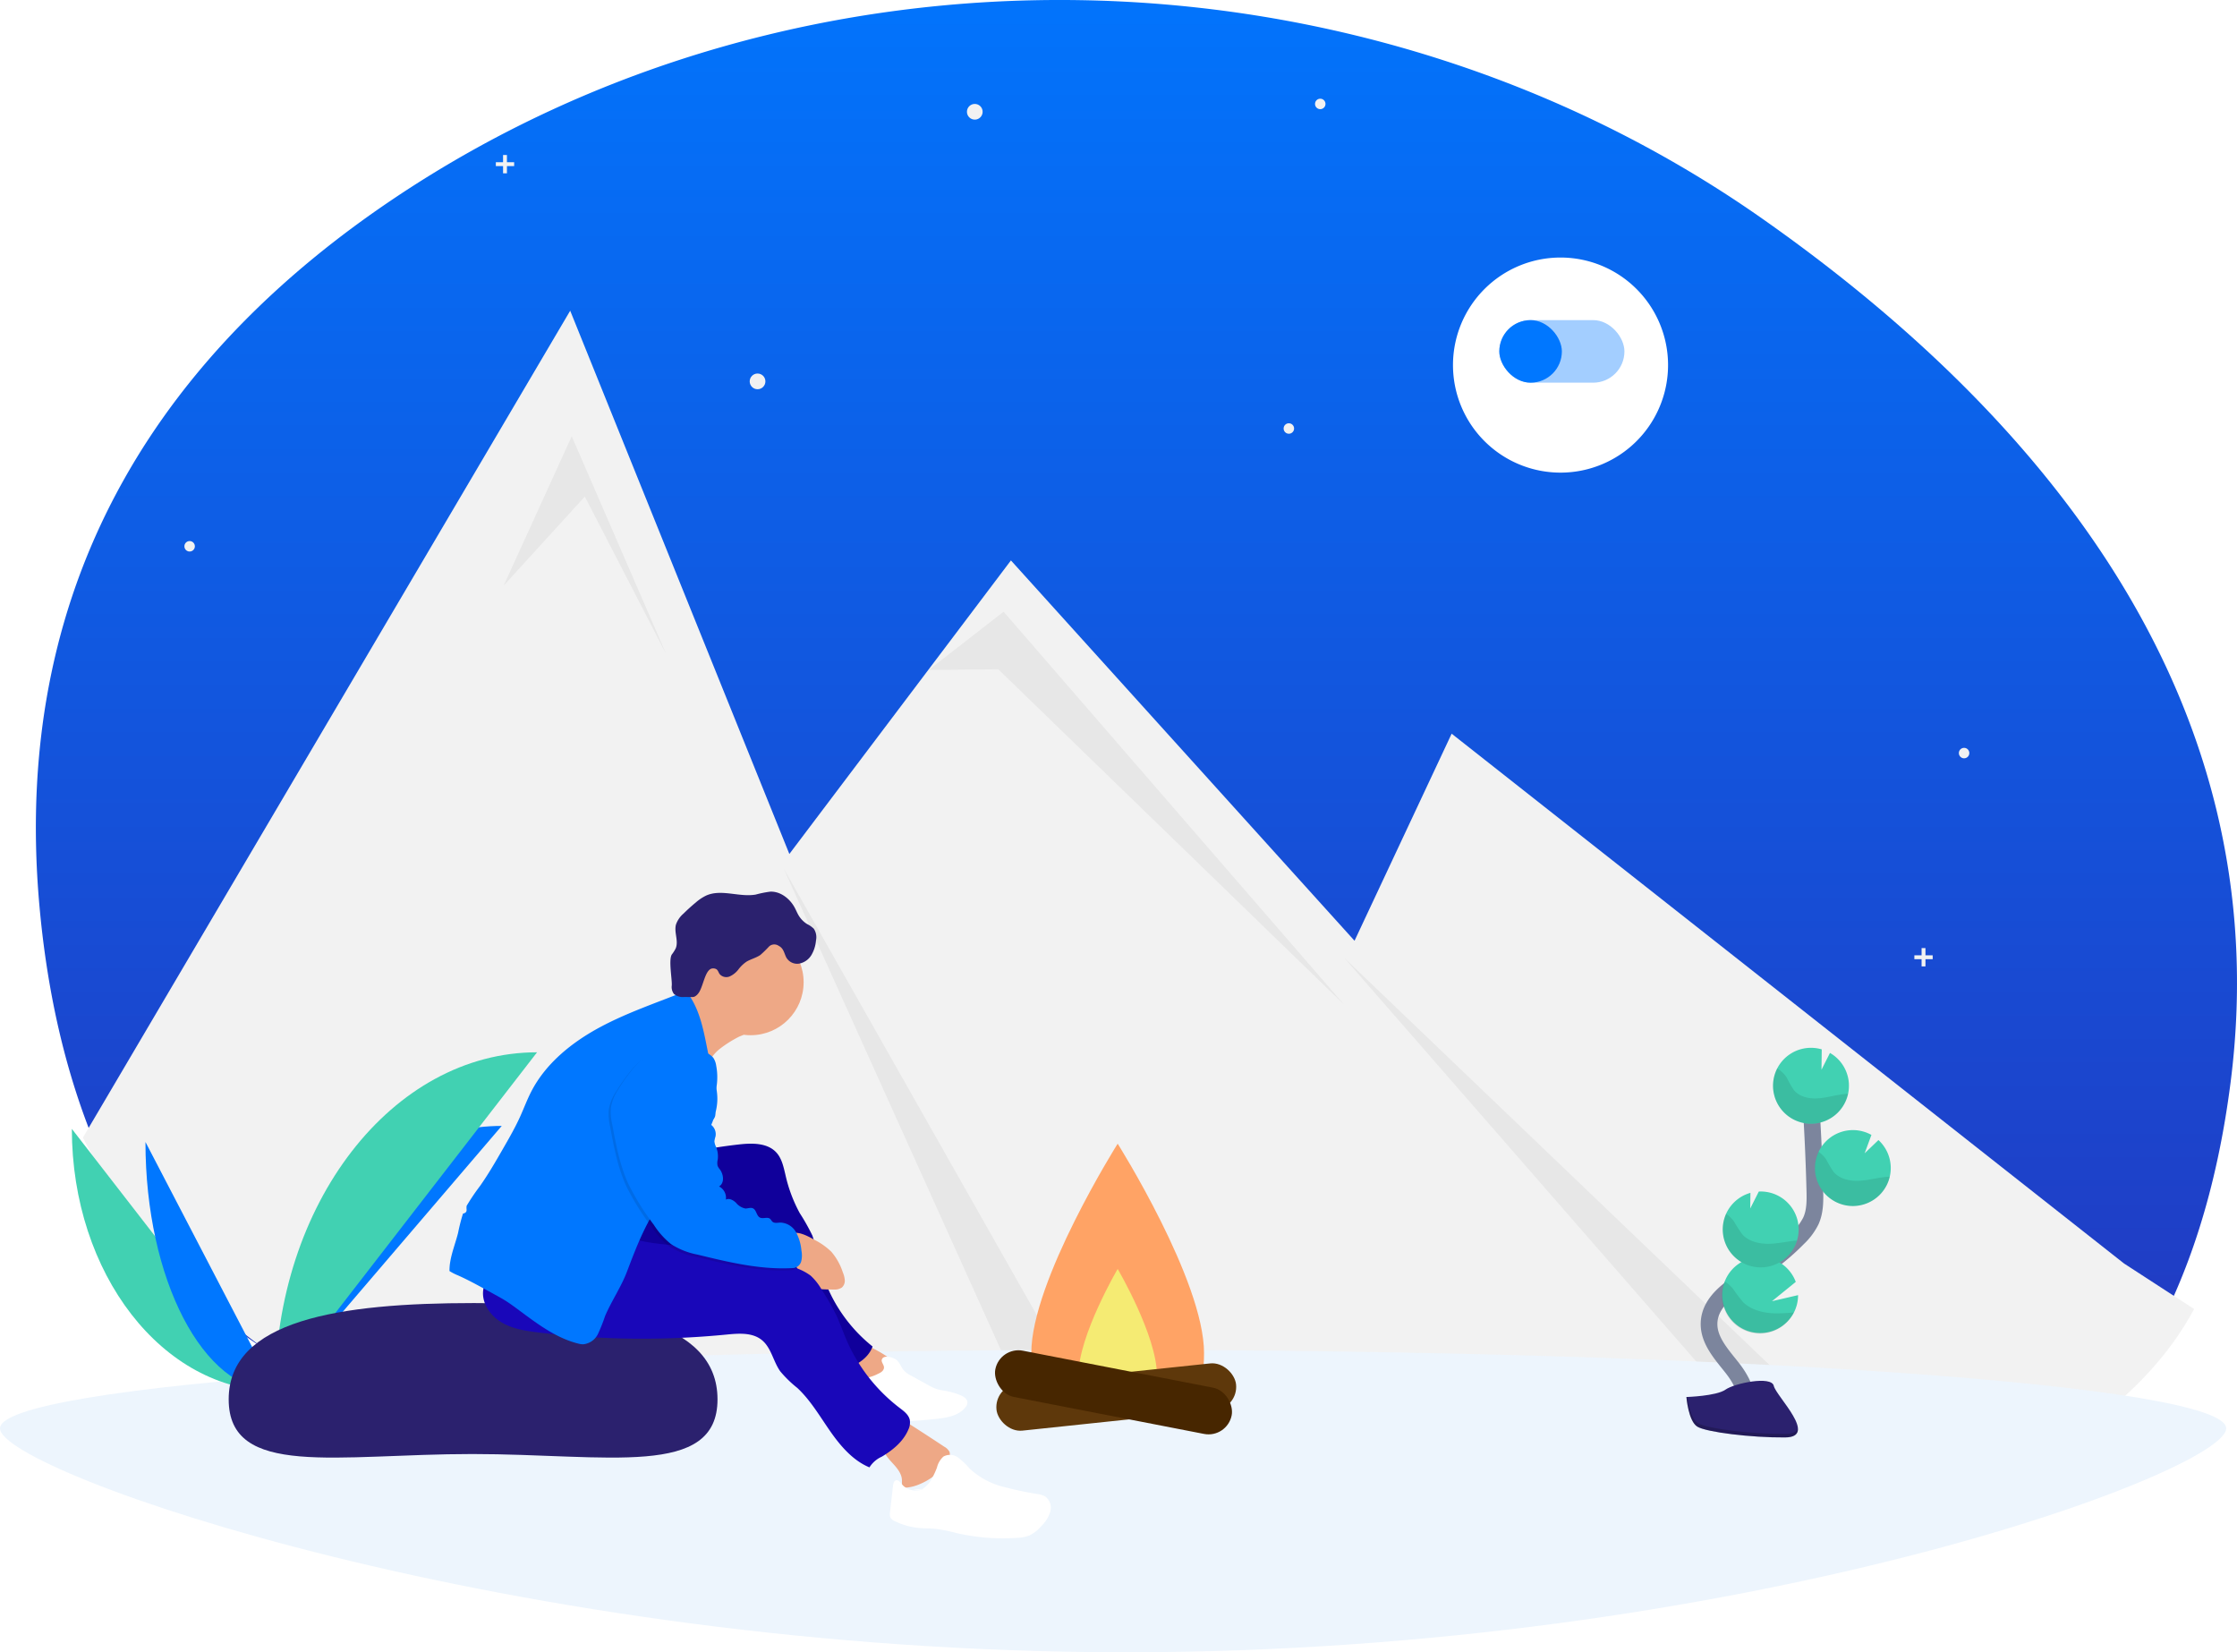 <svg xmlns="http://www.w3.org/2000/svg" xmlns:xlink="http://www.w3.org/1999/xlink" width="536.316" height="396.082" viewBox="0 0 536.316 396.082">
  <defs>
    <linearGradient id="linear-gradient" x1="0.5" x2="0.5" y2="1" gradientUnits="objectBoundingBox">
      <stop offset="0" stop-color="#07f"/>
      <stop offset="1" stop-color="#2730b8"/>
    </linearGradient>
    <filter id="Tracé_32734" x="193.809" y="316.231" width="47.124" height="33.497" filterUnits="userSpaceOnUse">
      <feOffset dy="3" input="SourceAlpha"/>
      <feGaussianBlur stdDeviation="3" result="blur"/>
      <feFlood flood-opacity="0.161"/>
      <feComposite operator="in" in2="blur"/>
      <feComposite in="SourceGraphic"/>
    </filter>
    <filter id="Tracé_32737" x="204.319" y="339.74" width="56.581" height="38.022" filterUnits="userSpaceOnUse">
      <feOffset dy="3" input="SourceAlpha"/>
      <feGaussianBlur stdDeviation="3" result="blur-2"/>
      <feFlood flood-opacity="0.161"/>
      <feComposite operator="in" in2="blur-2"/>
      <feComposite in="SourceGraphic"/>
    </filter>
    <filter id="Tracé_32699" x="339.352" y="52.737" width="69.563" height="69.563" filterUnits="userSpaceOnUse">
      <feOffset dy="3" input="SourceAlpha"/>
      <feGaussianBlur stdDeviation="3" result="blur-3"/>
      <feFlood flood-opacity="0.161"/>
      <feComposite operator="in" in2="blur-3"/>
      <feComposite in="SourceGraphic"/>
    </filter>
  </defs>
  <g id="Groupe_9039" data-name="Groupe 9039" transform="translate(-877.546 -652.263)">
    <g id="Groupe_9038" data-name="Groupe 9038" transform="translate(46 20)">
      <g id="undraw_into_the_night_vumi" transform="translate(722 573.006)">
        <path id="Tracé_32700" data-name="Tracé 32700" d="M705.42,365.566c-3.307,25.787-10.178,46.49-19.608,63-12.549,22-34.015,30.864-53.191,40.139a127.791,127.791,0,0,1-17.23,6.819c-34.893,11.023-73.947,8.1-104.624,2.279a451.138,451.138,0,0,0-65.313-7.516q-9.393-.385-18.805-.383c-9.676.011-183.892,3.021-226.309-75.144-10.472-19.281-17.651-42.835-20.23-71.546-7.3-81.17,32.81-134.479,84.545-169.324,97.866-65.915,232.013-63.15,328.436,4.5C657.319,203.456,717.455,271.655,705.42,365.566Z" transform="translate(-61.105 -46.761)" fill="url(#linear-gradient)"/>
        <path id="Tracé_32701" data-name="Tracé 32701" d="M708.3,523.288c-12.654,23.529-36.694,36.068-56.029,45.988a124.612,124.612,0,0,1-17.374,7.293c-35.185,11.789-74.564,8.661-105.5,2.437a430.045,430.045,0,0,0-65.858-8.038q-9.472-.412-18.962-.409-14.635.018-29.262,1.051c-63.378,4.5-170.4-5.81-213.171-89.407L318.968,283.981,358.8,382.7l12.711,31.512,35.033-46.41,18.089-23.962,82.378,91.177,23.284-49.641,161.2,127Z" transform="translate(-72.719 -150.24)" fill="#f2f2f2"/>
        <path id="Tracé_32702" data-name="Tracé 32702" d="M302,261.728l16.314-35.766,22.589,52.08-19.452-37.648Z" transform="translate(-71.695 -62.103)" opacity="0.05"/>
        <path id="Tracé_32703" data-name="Tracé 32703" d="M556.312,658.218q-9.393-.424-18.805-.42L465.04,497.191Z" transform="translate(-167.571 -229.667)" opacity="0.05"/>
        <path id="Tracé_32704" data-name="Tracé 32704" d="M464.411,306.91l17.939-13.948,81.571,94.12-82.826-80.316Z" transform="translate(-132.198 -87.062)" opacity="0.05"/>
        <path id="Tracé_32705" data-name="Tracé 32705" d="M823.261,669.169a121.271,121.271,0,0,1-17.23,7.492L679.2,531.251Z" transform="translate(-247.352 -242.356)" opacity="0.05"/>
        <circle id="Ellipse_1762" data-name="Ellipse 1762" cx="1.882" cy="1.882" r="1.882" transform="translate(341.367 84.171)" fill="#f2f2f2"/>
        <circle id="Ellipse_1763" data-name="Ellipse 1763" cx="1.882" cy="1.882" r="1.882" transform="translate(289.287 148.8)" fill="#f2f2f2"/>
        <circle id="Ellipse_1764" data-name="Ellipse 1764" cx="1.255" cy="1.255" r="1.255" transform="translate(417.291 160.722)" fill="#f2f2f2"/>
        <circle id="Ellipse_1765" data-name="Ellipse 1765" cx="1.255" cy="1.255" r="1.255" transform="translate(153.754 188.958)" fill="#f2f2f2"/>
        <circle id="Ellipse_1766" data-name="Ellipse 1766" cx="1.255" cy="1.255" r="1.255" transform="translate(424.82 82.916)" fill="#f2f2f2"/>
        <circle id="Ellipse_1767" data-name="Ellipse 1767" cx="1.255" cy="1.255" r="1.255" transform="translate(502.626 143.153)" fill="#f2f2f2"/>
        <circle id="Ellipse_1768" data-name="Ellipse 1768" cx="1.255" cy="1.255" r="1.255" transform="translate(579.178 238.528)" fill="#f2f2f2"/>
        <path id="Tracé_32706" data-name="Tracé 32706" d="M303.392,120.194H301.66v-1.732h-.929v1.732H299v.929h1.732v1.731h.929v-1.731h1.732Z" transform="translate(-70.578 -22.055)" fill="#f2f2f2"/>
        <path id="Tracé_32707" data-name="Tracé 32707" d="M845.392,423.194H843.66v-1.732h-.928v1.732H841v.929h1.732v1.731h.928v-1.731h1.732Z" transform="translate(-272.489 -134.932)" fill="#f2f2f2"/>
        <path id="Tracé_32746" data-name="Tracé 32746" d="M266.861,0C414.245,0,533.722,8.428,533.722,18.824S417.343,72.493,269.959,72.493,0,29.22,0,18.824,119.478,0,266.861,0Z" transform="translate(109.546 382.846)" fill="#edf5fd"/>
        <path id="Tracé_32710" data-name="Tracé 32710" d="M599.413,632.16c0,17.321-9.271,12.545-20.706,12.545S558,649.481,558,632.16s20.706-50.179,20.706-50.179S599.413,614.839,599.413,632.16Z" transform="translate(-201.201 -248.561)" fill="#ffa365"/>
        <path id="Tracé_32711" data-name="Tracé 32711" d="M594.824,674.4c0,9.451-4.214,6.845-9.412,6.845S576,683.855,576,674.4s9.412-25.471,9.412-25.471S594.824,664.952,594.824,674.4Z" transform="translate(-207.907 -285.485)" fill="#f2ff78" opacity="0.78"/>
        <rect id="Rectangle_7739" data-name="Rectangle 7739" width="57.727" height="11.294" rx="5.647" transform="matrix(0.995, -0.105, 0.105, 0.995, 347.857, 391.561)" fill="#5e380b"/>
        <rect id="Rectangle_7740" data-name="Rectangle 7740" width="57.727" height="11.294" rx="5.647" transform="translate(349.249 381.972) rotate(11)" fill="#472600"/>
        <path id="Tracé_32712" data-name="Tracé 32712" d="M193,596.547c0,34.726,21.785,62.826,48.708,62.826" transform="translate(-66.228 -266.68)" fill="#41d1b2"/>
        <path id="Tracé_32713" data-name="Tracé 32713" d="M270.626,658.954c0-35.116,24.311-63.532,54.355-63.532" transform="translate(-95.146 -266.261)" fill="#07f"/>
        <path id="Tracé_32714" data-name="Tracé 32714" d="M221.125,601.564c0,32.986,13.892,59.678,31.06,59.678" transform="translate(-76.705 -268.549)" fill="#07f"/>
        <path id="Tracé_32715" data-name="Tracé 32715" d="M270.626,648.476c0-44.871,28.1-81.18,62.826-81.18" transform="translate(-95.146 -255.784)" fill="#41d1b2"/>
        <path id="Tracé_32716" data-name="Tracé 32716" d="M254.295,695.163s6.908-.213,8.989-1.7,10.626-3.253,11.142-.875,10.381,11.824,2.582,11.887-18.121-1.215-20.2-2.48S254.295,695.163,254.295,695.163Z" transform="translate(-89.062 -302.028)" fill="#a8a8a8"/>
        <path id="Tracé_32717" data-name="Tracé 32717" d="M277.148,705.863c-7.8.063-18.121-1.215-20.2-2.48-1.582-.964-2.213-4.422-2.424-6.018l-.231.009s.438,5.571,2.515,6.837,12.4,2.543,20.2,2.48c2.251-.018,3.029-.819,2.986-2.005C279.683,705.4,278.824,705.85,277.148,705.863Z" transform="translate(-89.062 -304.238)" opacity="0.2"/>
        <path id="Tracé_32723" data-name="Tracé 32723" d="M835.251,708.2c-5.359.043-12.451-.835-13.879-1.7-1.087-.662-1.521-3.039-1.665-4.135l-.159.006s.3,3.828,1.728,4.7,8.52,1.748,13.879,1.7c1.547-.013,2.081-.563,2.052-1.378C836.992,707.88,836.4,708.188,835.251,708.2Z" transform="translate(-299.636 -306.098)" opacity="0.2"/>
        <path id="Tracé_32731" data-name="Tracé 32731" d="M370.117,686.19c0,18.962-26.431,13.1-58.794,13.1s-58.4,5.865-58.4-13.1S279.35,663.1,311.712,663.1,370.117,667.228,370.117,686.19Z" transform="translate(-88.55 -291.475)" fill="#2b216e"/>
        <path id="Tracé_32732" data-name="Tracé 32732" d="M439.825,553.426a28.4,28.4,0,0,0-4.428,2.806,9.52,9.52,0,0,0-3.079,4.169,38.456,38.456,0,0,1-1.907-5.635,92.751,92.751,0,0,0-3.9-10.143,13.479,13.479,0,0,0,6.123-4.7c3.011,3,6.108,6.125,7.606,10.1.258.685,1.009,1.415,1.184,2.029C441.675,552.926,440.483,553.064,439.825,553.426Z" transform="translate(-153.22 -245.588)" fill="#eea886"/>
        <path id="Tracé_32733" data-name="Tracé 32733" d="M489.576,677.808a27.837,27.837,0,0,1,9.047,4.841.945.945,0,0,1,.411.557c.068.521-.627.734-1.132.879-1.485.428-2.434,1.823-3.527,2.915s-2.851,1.948-4.127,1.076a4,4,0,0,1-.867-.913l-5.39-7.035a32.674,32.674,0,0,1,5.738-2.519" transform="translate(-174.631 -296.879)" fill="#eea886"/>
        <g transform="matrix(1, 0, 0, 1, 109.55, 59.26)" filter="url(#Tracé_32734)">
          <path id="Tracé_32734-2" data-name="Tracé 32734" d="M501.043,679.722c.714.728,1.023,1.775,1.724,2.516a6.292,6.292,0,0,0,1.595,1.107l4.124,2.27a11.919,11.919,0,0,0,1.993.941,18.282,18.282,0,0,0,2.366.494,17.142,17.142,0,0,1,3.337.985c.809.331,1.71.9,1.706,1.776a1.931,1.931,0,0,1-.495,1.148c-1.626,2.048-4.5,2.5-7.1,2.777-5.629.6-11.39,1.041-16.893-.285a7.206,7.206,0,0,1-2.969-1.285c-1.661-1.376-1.991-3.883-1.371-5.948a3.216,3.216,0,0,1,1.311-1.95c.871-.5,1.958-.268,2.959-.345a9.315,9.315,0,0,0,3.051-.972c.629-.284,1.354-.649,1.488-1.4.125-.694-.691-1.39-.519-2.01C497.727,678.168,500.385,679.051,501.043,679.722Z" transform="translate(-285.95 -356.59)" fill="#fff"/>
        </g>
        <path id="Tracé_32736" data-name="Tracé 32736" d="M515.826,713.2q.867.571,1.732,1.144a3.1,3.1,0,0,1,1.259,1.241,2.857,2.857,0,0,1-.7,2.657,15.28,15.28,0,0,1-6.676,5.174,10.012,10.012,0,0,1-2.9.723,1.235,1.235,0,0,1-.674-.085c-.528-.279-.452-1.034-.459-1.631-.018-1.733-1.327-3.14-2.5-4.412s-2.375-2.84-2.106-4.551a5.658,5.658,0,0,1,1.493-2.663,11.072,11.072,0,0,1,2.27-2.141c1.223-.8,1.655-.37,2.806.364Q512.614,711.089,515.826,713.2Z" transform="translate(-181.624 -308.285)" fill="#eea886"/>
        <g transform="matrix(1, 0, 0, 1, 109.55, 59.26)" filter="url(#Tracé_32737)">
          <path id="Tracé_32737-2" data-name="Tracé 32737" d="M511.221,724.645a3.093,3.093,0,0,0,2.729-.615,6.947,6.947,0,0,0,1.772-2.278,19.119,19.119,0,0,0,1.1-2.415,5.164,5.164,0,0,1,1.551-2.635,3.268,3.268,0,0,1,3.543.255,18.591,18.591,0,0,1,2.717,2.6,18.363,18.363,0,0,0,7.715,4.293,83.924,83.924,0,0,0,8.716,1.863,4.963,4.963,0,0,1,1.677.54,3.379,3.379,0,0,1,1.245,3.67,8.173,8.173,0,0,1-2.172,3.478,8.7,8.7,0,0,1-2.887,2.235,9.169,9.169,0,0,1-2.925.554,49.7,49.7,0,0,1-14.419-1.129,39.554,39.554,0,0,0-5.286-1.055c-1.088-.1-2.183-.065-3.272-.139a17.129,17.129,0,0,1-6.24-1.646,2.209,2.209,0,0,1-1.138-.944,2.35,2.35,0,0,1-.084-1.25l.722-6.325c.063-.551.246-1.235.794-1.321.521-.082.9.452,1.228.865a4.468,4.468,0,0,0,5.352,1.171" transform="translate(-292.19 -370.54)" fill="#fff"/>
        </g>
        <path id="Tracé_32738" data-name="Tracé 32738" d="M430.686,602.395c3.174-.358,6.854-.417,9,1.948,1.316,1.451,1.716,3.482,2.171,5.387a35.028,35.028,0,0,0,3.439,9.158,48.218,48.218,0,0,1,3.008,5.351,38.23,38.23,0,0,1,1.55,6.094,36.8,36.8,0,0,0,12.886,20.5c-1.145,3.114-4.456,4.892-7.677,5.688a3.3,3.3,0,0,1-3.945-1.075,53.03,53.03,0,0,1-4.2-5.148c-4.643-6.2-9.356-12.53-11.885-19.851-.887-2.569-1.775-5.568-4.272-6.641a8.169,8.169,0,0,0-4.58-.162,62.3,62.3,0,0,0-10.048,2.58c-3.488,1.213-7.482,2.707-10.675.85a7.885,7.885,0,0,1-3.467-5.414,23.369,23.369,0,0,1-.009-6.606,6.8,6.8,0,0,1,.7-2.856,6.178,6.178,0,0,1,1.669-1.689,34.472,34.472,0,0,1,9.4-5.063,59.56,59.56,0,0,1,10.058-2.084Q427.231,602.784,430.686,602.395Z" transform="translate(-143.993 -268.79)" fill="#10009b"/>
        <path id="Tracé_32740" data-name="Tracé 32740" d="M473.149,637.97a16.432,16.432,0,0,1,4.01,2.849,14.5,14.5,0,0,1,2.737,4.911,5.95,5.95,0,0,1,.474,1.893,2.162,2.162,0,0,1-.7,1.756,3.134,3.134,0,0,1-1.98.484q-1.38.011-2.759-.072a4.648,4.648,0,0,1-1.634-.31,4.567,4.567,0,0,1-1.273-.964,17.857,17.857,0,0,1-3.908-5.276c-.666-1.469-1.763-4.855-.714-6.384C468.48,635.282,472.007,637.322,473.149,637.97Z" transform="translate(-168.288 -281.48)" fill="#eea886"/>
        <path id="Tracé_32741" data-name="Tracé 32741" d="M385.112,638.142c4.694,1.5,9.69,1.675,14.6,2.134a121.911,121.911,0,0,1,24.335,4.81,12.942,12.942,0,0,1,4.588,2.136,13.648,13.648,0,0,1,2.662,3.386,57.512,57.512,0,0,1,3.5,6.115c.891,1.9,1.571,3.9,2.4,5.834a41.018,41.018,0,0,0,12.794,16.387c1.024.778,2.163,1.626,2.427,2.885a4.02,4.02,0,0,1-.379,2.37c-1.21,2.818-3.722,4.868-6.357,6.437a6.7,6.7,0,0,0-2.937,2.555c-4.006-1.654-6.983-5.18-9.462-8.735s-4.677-7.375-7.854-10.323a27.57,27.57,0,0,1-4.09-3.99c-1.68-2.381-2.134-5.639-4.4-7.476-2.278-1.851-5.545-1.6-8.466-1.312a207.75,207.75,0,0,1-44.96-.487c-3.1-.372-6.291-.846-8.979-2.44s-4.781-4.585-4.4-7.687c.357-2.9,2.775-5.205,5.47-6.342s5.675-1.341,8.582-1.668A90.5,90.5,0,0,0,385.112,638.142Z" transform="translate(-124.747 -282.176)" fill="#1907b9"/>
        <path id="Tracé_32742" data-name="Tracé 32742" d="M337.43,609.056c.368-2.462,1.324-4.794,1.924-7.209a44.143,44.143,0,0,1,1.14-4.5c.015-.042.032-.082.048-.124a1.046,1.046,0,0,0,.769-.44,1.292,1.292,0,0,0,.065-.676,4.567,4.567,0,0,1,.021-.723,51.541,51.541,0,0,1,3.213-4.763c2.032-2.88,3.793-5.94,5.55-9,1.441-2.5,2.884-5.014,4.076-7.646.894-1.974,1.646-4.013,2.635-5.941,3.519-6.863,9.844-11.917,16.647-15.549,6.526-3.484,13.581-5.833,20.442-8.6a4.086,4.086,0,0,1,.479.565c3.707,5.067,4.107,11.726,5.632,17.817.616,2.459,1.439,4.91,1.438,7.445,0,3.742-1.79,7.223-3.568,10.515a57.287,57.287,0,0,1-5.6,8.942c-1.05,1.3-2.206,2.51-3.262,3.8-4.325,5.3-6.822,11.824-9.25,18.222-1.406,3.7-3.7,6.99-5.248,10.639a41.105,41.105,0,0,1-1.682,4.241,4.427,4.427,0,0,1-3.566,2.5,5.22,5.22,0,0,1-1.316-.206c-5.512-1.418-10.128-5.065-14.708-8.442-.817-.6-1.64-1.2-2.5-1.744s-1.766-1.042-2.665-1.535l-2.044-1.12c-2.233-1.224-4.47-2.449-6.8-3.484a12.234,12.234,0,0,1-2.008-1.031,12.261,12.261,0,0,1,.136-1.957Z" transform="translate(-119.981 -247.061)" fill="#07f"/>
        <circle id="Ellipse_1770" data-name="Ellipse 1770" cx="12.7" cy="12.7" r="12.7" transform="translate(276.813 282.018)" fill="#eea886"/>
        <path id="Tracé_32743" data-name="Tracé 32743" d="M449.476,521.693a3.009,3.009,0,0,0,3.128,1.47,4.383,4.383,0,0,0,2.919-2.082,8.283,8.283,0,0,0,1.082-3.5,3.669,3.669,0,0,0-.529-2.769,6.2,6.2,0,0,0-1.61-1.126,6.175,6.175,0,0,1-2.006-2.031c-.356-.587-.61-1.229-.93-1.836-1.155-2.194-3.4-3.978-5.881-3.9a25.421,25.421,0,0,0-3.5.7c-3.937.69-8.217-1.393-11.869.232A11.059,11.059,0,0,0,427.8,508.5q-1.542,1.272-2.965,2.68a6.137,6.137,0,0,0-1.807,2.63c-.5,1.863.684,3.945-.067,5.721a8.614,8.614,0,0,1-.916,1.438c-.829,1.215.072,5.96-.02,7.428a2.754,2.754,0,0,0,.508,2.035,3.31,3.31,0,0,0,2.5.737l1.649.02a2.154,2.154,0,0,0,.732-.075,2.224,2.224,0,0,0,.83-.64c1.371-1.445,1.668-6.17,3.66-6.153a1.459,1.459,0,0,1,.859.223c.361.265.467.751.723,1.118a2.107,2.107,0,0,0,2.446.571,5.482,5.482,0,0,0,2.083-1.683,8.213,8.213,0,0,1,1.948-1.86c1.061-.619,2.261-.889,3.294-1.588a27.979,27.979,0,0,0,2.129-2.079,1.854,1.854,0,0,1,2.258-.127C448.865,519.537,448.919,520.582,449.476,521.693Z" transform="translate(-151.421 -232.917)" fill="#2b216e"/>
        <path id="Tracé_32744" data-name="Tracé 32744" d="M411.337,566.6a20.228,20.228,0,0,1,8.849.711,4.684,4.684,0,0,1,2.466,1.463,4.477,4.477,0,0,1,.7,1.847,14.93,14.93,0,0,1-1.071,9,1.182,1.182,0,0,0-.148.962,1.689,1.689,0,0,0,.494.49,1.748,1.748,0,0,1-.106,2.614c-.237.173-.548.323-.594.613-.051.316.246.563.477.784a2.819,2.819,0,0,1,.787,2.591,5.679,5.679,0,0,0-.255,1.148,3.68,3.68,0,0,0,.414,1.365,5.971,5.971,0,0,1,.383,3.018,3.307,3.307,0,0,0-.035,1.476,3.348,3.348,0,0,0,.561.886c.913,1.231,1.113,3.291-.211,4.063a3.059,3.059,0,0,1,1.632,3.156c.791-.422,1.749.117,2.408.725a3.93,3.93,0,0,0,2.227,1.4c.624.031,1.282-.293,1.851-.036.866.391.836,1.8,1.688,2.216.747.369,1.787-.233,2.424.3.222.187.334.477.548.673.483.442,1.238.254,1.893.228A4.456,4.456,0,0,1,442.5,610.6a11.309,11.309,0,0,1,1.3,4.425,5.945,5.945,0,0,1-.049,2.543,2.184,2.184,0,0,1-1.792,1.614c-7.794.5-15.484-1.364-23.073-3.212a17.84,17.84,0,0,1-6.355-2.522,19.328,19.328,0,0,1-4.142-4.645,60.37,60.37,0,0,1-6.079-9.774c-2.057-4.5-2.974-9.419-3.874-14.283a13.258,13.258,0,0,1-.326-3.984,11.235,11.235,0,0,1,1.754-4.369,46.664,46.664,0,0,1,3.551-5.006,12.986,12.986,0,0,1,7.925-4.785Z" transform="translate(-142.624 -255.45)" opacity="0.1"/>
        <path id="Tracé_32745" data-name="Tracé 32745" d="M412.156,565.782a20.226,20.226,0,0,1,8.849.711,4.685,4.685,0,0,1,2.466,1.463,4.476,4.476,0,0,1,.7,1.847,14.929,14.929,0,0,1-1.071,9,1.182,1.182,0,0,0-.148.962,1.689,1.689,0,0,0,.494.49,1.748,1.748,0,0,1-.106,2.615c-.237.173-.548.323-.594.613-.051.316.246.563.477.784a2.819,2.819,0,0,1,.788,2.591,5.676,5.676,0,0,0-.255,1.148,3.68,3.68,0,0,0,.414,1.365,5.97,5.97,0,0,1,.383,3.018,3.307,3.307,0,0,0-.035,1.476,3.348,3.348,0,0,0,.561.887c.913,1.231,1.113,3.291-.211,4.063a3.059,3.059,0,0,1,1.632,3.156c.791-.422,1.749.118,2.408.726a3.929,3.929,0,0,0,2.227,1.4c.624.031,1.282-.293,1.851-.036.866.391.836,1.8,1.688,2.216.747.369,1.787-.233,2.424.3.222.187.334.477.548.673.483.443,1.238.254,1.893.228a4.456,4.456,0,0,1,3.779,2.307,11.31,11.31,0,0,1,1.3,4.425,5.945,5.945,0,0,1-.049,2.543,2.185,2.185,0,0,1-1.791,1.614c-7.794.5-15.484-1.364-23.073-3.212a17.84,17.84,0,0,1-6.355-2.522,19.325,19.325,0,0,1-4.142-4.645,60.367,60.367,0,0,1-6.079-9.774c-2.057-4.5-2.974-9.419-3.874-14.283a13.258,13.258,0,0,1-.326-3.984,11.234,11.234,0,0,1,1.754-4.369,46.653,46.653,0,0,1,3.551-5.006,12.986,12.986,0,0,1,7.924-4.785Z" transform="translate(-142.929 -255.145)" fill="#07f"/>
        <g id="Groupe_9034" data-name="Groupe 9034" transform="translate(513.857 310.436)">
          <path id="Tracé_32681" data-name="Tracé 32681" d="M860.637,642.684c1.929-3.573-.261-7.952-2.776-11.139s-5.588-6.511-5.523-10.581c.094-5.84,6.288-9.283,11.241-12.38a54.849,54.849,0,0,0,10.089-8.111,14.688,14.688,0,0,0,3.1-4.155c1.026-2.279,1-4.884.932-7.374q-.321-12.5-1.221-24.964" transform="translate(-846.909 -554.855)" fill="none" stroke="#7c859d" stroke-miterlimit="10" stroke-width="4"/>
          <path id="Tracé_32682" data-name="Tracé 32682" d="M908.216,550.244a9.08,9.08,0,0,0-4.542-7.456l-2.035,4.029.061-4.884a9.1,9.1,0,1,0,6.512,8.306Z" transform="translate(-869.253 -541.559)" fill="#41d1b2"/>
          <path id="Tracé_32683" data-name="Tracé 32683" d="M869.807,694.965a9.1,9.1,0,1,1,.44-7.326l-5.7,4.627,6.255-1.453A9.055,9.055,0,0,1,869.807,694.965Z" transform="translate(-844.027 -631.525)" fill="#41d1b2"/>
          <path id="Tracé_32684" data-name="Tracé 32684" d="M869.981,644.372a9.1,9.1,0,0,1-2.885-17.85l-.049,3.752,2.059-4.07h.024a9.1,9.1,0,1,1,.851,18.188Z" transform="translate(-851.745 -591.751)" fill="#41d1b2"/>
          <path id="Tracé_32685" data-name="Tracé 32685" d="M924.223,608.212a9.1,9.1,0,1,1,4.025-17.036l-1.628,4.407,3.309-3.174a9.1,9.1,0,0,1-5.726,15.8Z" transform="translate(-883.888 -570.294)" fill="#41d1b2"/>
          <path id="Tracé_32686" data-name="Tracé 32686" d="M907,559.917c-2.1.232-4.147.887-6.255,1.017s-4.424-.374-5.755-2.035a27.818,27.818,0,0,1-1.685-2.963,6.51,6.51,0,0,0-2.291-2.157,9.1,9.1,0,1,0,17.015,6.039C907.688,559.856,907.346,559.88,907,559.917Z" transform="translate(-869.262 -548.807)" opacity="0.1"/>
          <path id="Tracé_32687" data-name="Tracé 32687" d="M924.224,615.806a9.112,9.112,0,0,1-8.66-12.986,6.663,6.663,0,0,1,1.831,1.835,29.818,29.818,0,0,0,1.8,3.007c1.416,1.665,3.842,2.21,6.039,2.112s4.314-.724,6.511-.928c.305-.024.61-.045.92-.053A9.1,9.1,0,0,1,924.224,615.806Z" transform="translate(-883.889 -577.889)" opacity="0.1"/>
          <path id="Tracé_32688" data-name="Tracé 32688" d="M869.924,652.186a9.1,9.1,0,0,1-8.734-12.816,7.26,7.26,0,0,1,1.925,1.852,31.261,31.261,0,0,0,1.978,3.069c1.534,1.709,4.114,2.312,6.442,2.255,2.255-.049,4.424-.6,6.666-.773A9.1,9.1,0,0,1,869.924,652.186Z" transform="translate(-851.688 -599.564)" opacity="0.1"/>
          <path id="Tracé_32689" data-name="Tracé 32689" d="M869.746,703.443A9.1,9.1,0,0,1,853.15,696a9.06,9.06,0,0,1,2,1.782,35.386,35.386,0,0,0,2.442,3.231c1.86,1.827,4.863,2.58,7.537,2.649A39.5,39.5,0,0,0,869.746,703.443Z" transform="translate(-843.965 -640.004)" opacity="0.1"/>
          <path id="Tracé_32690" data-name="Tracé 32690" d="M839,741.6s7.183-.22,9.36-1.762,11.053-3.382,11.59-.912,10.8,12.3,2.686,12.364-18.847-1.262-21.008-2.58S839,741.6,839,741.6Z" transform="translate(-839 -657.89)" fill="#2b216e"/>
          <path id="Tracé_32691" data-name="Tracé 32691" d="M862.767,756.119c-8.111.065-18.847-1.266-21.008-2.58-1.628-1.005-2.3-4.6-2.519-6.259H839s.456,5.8,2.617,7.11,12.9,2.645,21.008,2.58c2.34,0,3.15-.851,3.105-2.084C865.4,755.623,864.513,756.087,862.767,756.119Z" transform="translate(-839 -663.558)" opacity="0.2"/>
        </g>
      </g>
      <g id="Groupe_9037" data-name="Groupe 9037" transform="translate(1141.897 655.979)">
        <g transform="matrix(1, 0, 0, 1, -310.35, -23.72)" filter="url(#Tracé_32699)">
          <path id="Tracé_32699-2" data-name="Tracé 32699" d="M25.781,0A25.781,25.781,0,1,1,0,25.781,25.781,25.781,0,0,1,25.781,0Z" transform="translate(348.35 58.74)" fill="#fff"/>
        </g>
        <rect id="Rectangle_7228" data-name="Rectangle 7228" width="30" height="15" rx="7.5" transform="translate(49.103 53.021)" fill="#07f" opacity="0.36"/>
        <rect id="Rectangle_7229" data-name="Rectangle 7229" width="15" height="15" rx="7.5" transform="translate(49.103 53.021)" fill="#07f"/>
      </g>
    </g>
  </g>
</svg>
